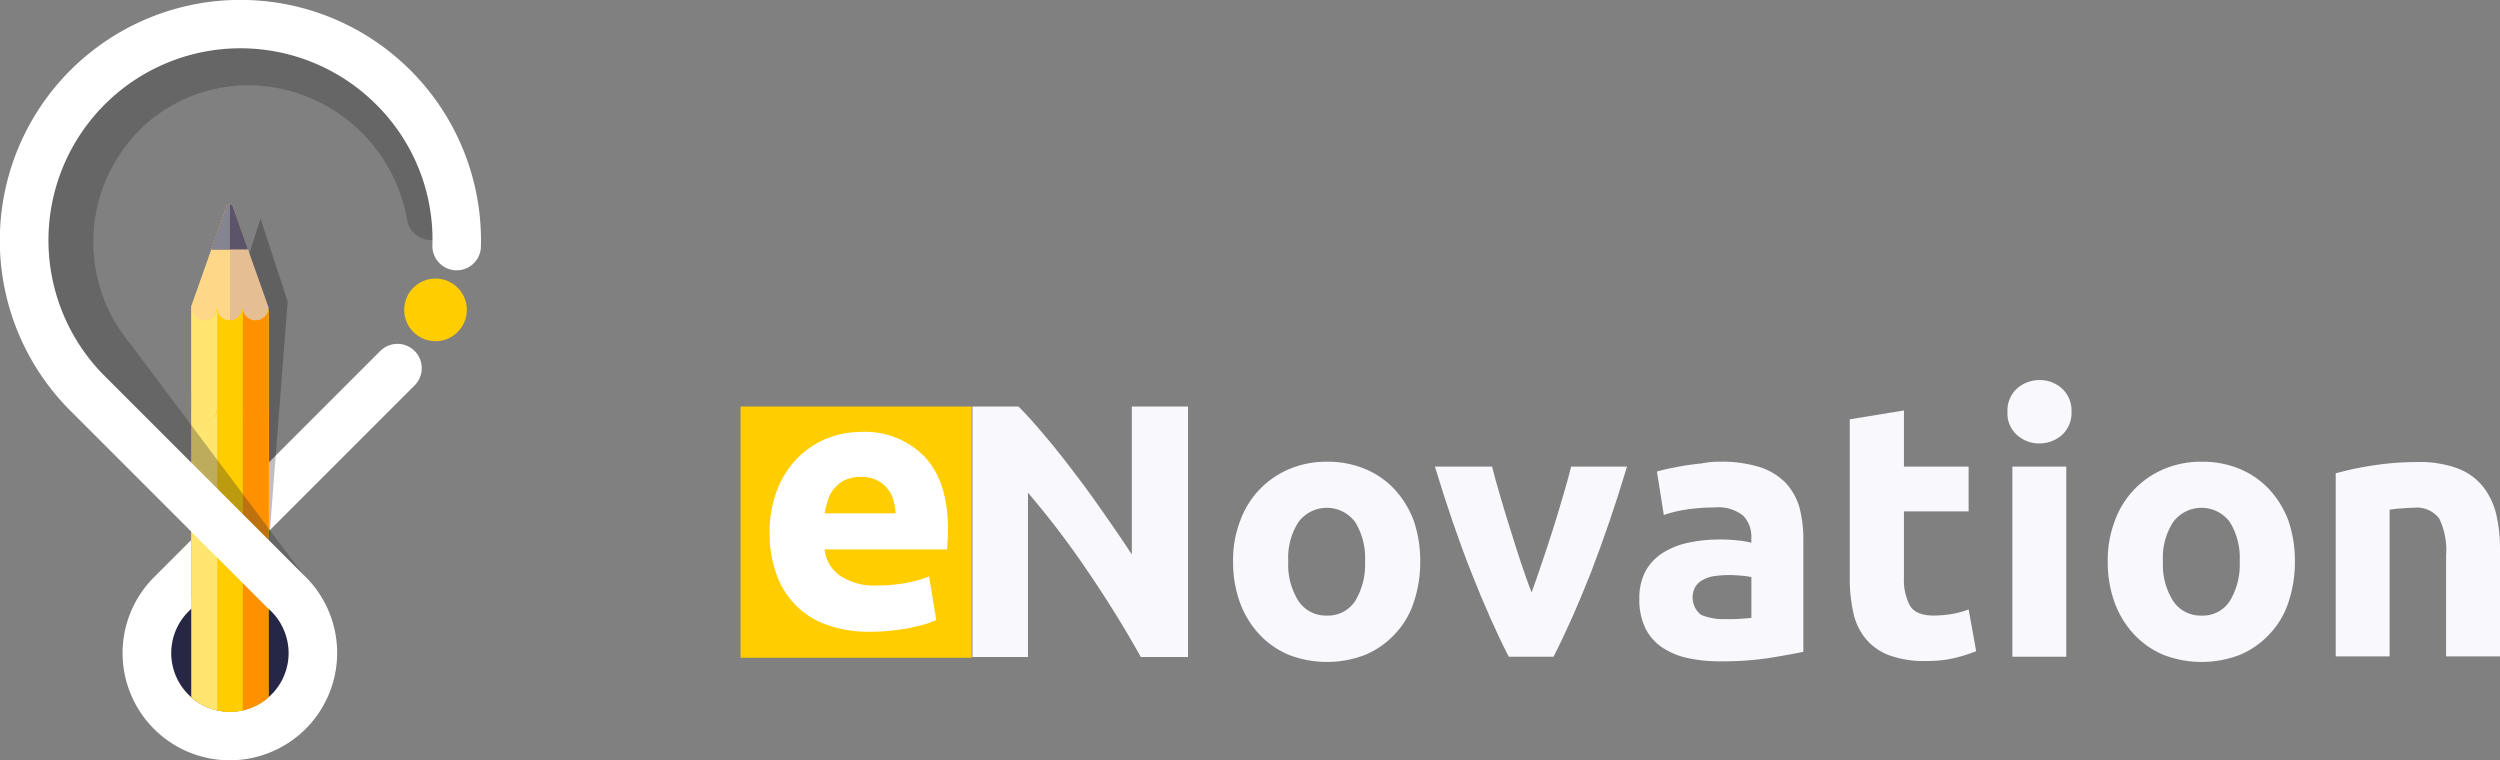 <svg xmlns="http://www.w3.org/2000/svg" xmlns:xlink="http://www.w3.org/1999/xlink" viewBox="0 0 296.047 90.035"><rect x="0" y="0" width="296.047" height="90.035" fill="#808080" stroke="none"/><defs><style>.a{fill:#ffcd00;}.b{fill:#fff;}.c{fill:#f8f8fd;}.d{fill:#262647;}.e{opacity:0.25;}.e,.f{clip-path:url(#a);}.g{clip-path:url(#c);}.h{fill:#e6be94;}.i{fill:#ffd788;}.j{fill:#ff9100;}.k{fill:#ffe671;}.l{fill:#5c546a;}.m{fill:#868491;}.n{opacity:0.32;}.o{fill:#303030;}</style><clipPath id="a"><path d="M244.9,125.1v42.5a6.887,6.887,0,1,0,13.775,0V125.1Z" transform="translate(-244.9 -125.1)"/></clipPath><clipPath id="c"><rect width="9.174" height="49.021"/></clipPath></defs><g transform="translate(-1546.385 -4230.458)"><g transform="translate(-21 29)"><rect class="a" width="27.373" height="29.753" transform="translate(1655.081 4249.598)"/><path class="b" d="M0,384.125a13.691,13.691,0,0,1,.925-5.242,11.21,11.21,0,0,1,2.428-3.738,10.662,10.662,0,0,1,3.43-2.274,11.057,11.057,0,0,1,4.008-.771,9.843,9.843,0,0,1,7.554,2.929c1.85,1.966,2.775,4.818,2.775,8.595,0,.385,0,.771-.039,1.233-.039.424-.039.848-.077,1.156H6.513a4.3,4.3,0,0,0,1.85,3.122,7.379,7.379,0,0,0,4.355,1.156,20.27,20.27,0,0,0,3.43-.308,14.124,14.124,0,0,0,2.736-.771l.848,5.164a10.216,10.216,0,0,1-1.349.5c-.578.154-1.195.308-1.889.462-.694.116-1.426.231-2.235.308s-1.58.116-2.39.116a14.711,14.711,0,0,1-5.28-.886,9.754,9.754,0,0,1-3.7-2.467,9.871,9.871,0,0,1-2.158-3.7A13.786,13.786,0,0,1,0,384.125ZM14.915,381.7a7.133,7.133,0,0,0-.27-1.58,3.539,3.539,0,0,0-.732-1.349,3.443,3.443,0,0,0-1.233-.964,3.865,3.865,0,0,0-1.85-.385,4.657,4.657,0,0,0-1.85.347,3.968,3.968,0,0,0-1.272.964,3.5,3.5,0,0,0-.771,1.387,11.081,11.081,0,0,0-.424,1.619h8.4Z" transform="translate(1658.521 3880.507)"/><path class="c" d="M88.419,384.926c-1.9-3.4-3.984-6.768-6.227-10.056a102.576,102.576,0,0,0-7.117-9.36v19.454H68.5V355.3h5.453q1.392,1.392,3.133,3.481c1.16,1.354,2.321,2.823,3.481,4.37,1.2,1.547,2.359,3.172,3.52,4.835s2.282,3.288,3.288,4.835V355.3h6.652v29.665H88.419Z" transform="translate(1614.041 3894.298)"/><path class="c" d="M170.462,384a14.975,14.975,0,0,1-.774,4.873,9.919,9.919,0,0,1-2.243,3.752,10.109,10.109,0,0,1-3.481,2.437,12.562,12.562,0,0,1-9.089,0,10.108,10.108,0,0,1-3.481-2.437,11.1,11.1,0,0,1-2.282-3.752A14,14,0,0,1,148.3,384a12.956,12.956,0,0,1,.851-4.835,10.5,10.5,0,0,1,5.84-6.111,11.124,11.124,0,0,1,4.448-.851,11.313,11.313,0,0,1,4.486.851,10.012,10.012,0,0,1,3.481,2.4,11.308,11.308,0,0,1,2.282,3.713A14.737,14.737,0,0,1,170.462,384Zm-6.536,0a8.077,8.077,0,0,0-1.16-4.641,4.178,4.178,0,0,0-6.73,0,7.785,7.785,0,0,0-1.2,4.641,8,8,0,0,0,1.2,4.68,3.885,3.885,0,0,0,3.365,1.74,3.839,3.839,0,0,0,3.365-1.74A8.3,8.3,0,0,0,163.925,384Z" transform="translate(1565.105 3883.934)"/><path class="c" d="M218.841,396.21c-1.47-2.862-2.939-6.188-4.448-10.017s-2.939-8.006-4.293-12.493h6.768c.271,1.122.619,2.321,1.006,3.636s.774,2.63,1.2,3.945.812,2.63,1.238,3.868.812,2.4,1.238,3.442c.387-1.044.774-2.166,1.2-3.442.425-1.238.851-2.553,1.276-3.868s.812-2.63,1.2-3.945.735-2.514,1.006-3.636h6.614c-1.354,4.525-2.785,8.664-4.254,12.493-1.508,3.829-2.978,7.155-4.448,10.017Z" transform="translate(1527.208 3883.014)"/><path class="c" d="M282.292,372.2a14.909,14.909,0,0,1,4.719.658,7.4,7.4,0,0,1,3.017,1.856,7.15,7.15,0,0,1,1.624,2.9,14.633,14.633,0,0,1,.464,3.829V394.71c-.928.193-2.166.425-3.829.7a36.453,36.453,0,0,1-5.918.426,17.489,17.489,0,0,1-3.945-.387,8.769,8.769,0,0,1-3.055-1.276,5.928,5.928,0,0,1-1.973-2.282,7.749,7.749,0,0,1-.7-3.481,6.714,6.714,0,0,1,.774-3.326,6.011,6.011,0,0,1,2.127-2.166,9.3,9.3,0,0,1,3.055-1.16,17.913,17.913,0,0,1,3.558-.348,18.973,18.973,0,0,1,2.2.116,9.565,9.565,0,0,1,1.547.271v-.58a3.563,3.563,0,0,0-.967-2.63,4.759,4.759,0,0,0-3.442-.967,22.015,22.015,0,0,0-3.21.232,15.089,15.089,0,0,0-2.746.658l-.812-5.144q.58-.174,1.392-.348c.542-.116,1.16-.232,1.818-.348s1.354-.193,2.089-.271A10.172,10.172,0,0,1,282.292,372.2Zm.5,18.642c.619,0,1.238,0,1.818-.039s1.044-.077,1.354-.116v-4.835c-.271-.039-.657-.116-1.16-.155s-.967-.077-1.431-.077a12.168,12.168,0,0,0-1.7.116,3.684,3.684,0,0,0-1.392.425,2.362,2.362,0,0,0-.928.812,2.615,2.615,0,0,0,.657,3.365A6.9,6.9,0,0,0,282.795,390.842Z" transform="translate(1488.819 3883.934)"/><path class="c" d="M337.139,357.544l6.382-1.044v6.652h7.658v5.3H343.52v7.929a6.375,6.375,0,0,0,.7,3.21c.464.812,1.431,1.2,2.862,1.2a13.6,13.6,0,0,0,2.127-.193,9.136,9.136,0,0,0,1.973-.541l.89,4.951a19.817,19.817,0,0,1-2.553.812,14.645,14.645,0,0,1-3.481.348,11.68,11.68,0,0,1-4.332-.7,6.617,6.617,0,0,1-2.746-1.973,7.214,7.214,0,0,1-1.431-3.055,17.976,17.976,0,0,1-.425-3.984V357.544Z" transform="translate(1449.327 3893.562)"/><path class="c" d="M392.981,350.952a3.526,3.526,0,0,1-1.122,2.746,4.02,4.02,0,0,1-2.669,1.006,3.878,3.878,0,0,1-2.669-1.006,3.4,3.4,0,0,1-1.122-2.746,3.526,3.526,0,0,1,1.122-2.746,4.019,4.019,0,0,1,2.669-1.006,3.877,3.877,0,0,1,2.669,1.006A3.526,3.526,0,0,1,392.981,350.952Zm-.619,29.008H385.98v-22.51h6.382Z" transform="translate(1419.708 3899.265)"/><path class="c" d="M438.262,384a14.974,14.974,0,0,1-.773,4.873,9.918,9.918,0,0,1-2.243,3.752,10.109,10.109,0,0,1-3.481,2.437,12.562,12.562,0,0,1-9.089,0,10.109,10.109,0,0,1-3.481-2.437,11.1,11.1,0,0,1-2.282-3.752A14,14,0,0,1,416.1,384a12.957,12.957,0,0,1,.851-4.835,10.5,10.5,0,0,1,5.84-6.111,11.123,11.123,0,0,1,4.448-.851,11.314,11.314,0,0,1,4.487.851,10.013,10.013,0,0,1,3.481,2.4,11.307,11.307,0,0,1,2.282,3.713A14.736,14.736,0,0,1,438.262,384Zm-6.536,0a8.077,8.077,0,0,0-1.16-4.641,4.178,4.178,0,0,0-6.73,0,7.784,7.784,0,0,0-1.2,4.641,8,8,0,0,0,1.2,4.68,3.885,3.885,0,0,0,3.365,1.74,3.8,3.8,0,0,0,3.365-1.74A8.3,8.3,0,0,0,431.725,384Z" transform="translate(1400.882 3883.934)"/><path class="c" d="M485.977,373.615a36.106,36.106,0,0,1,4.177-.89,34.4,34.4,0,0,1,5.376-.425,12.941,12.941,0,0,1,4.757.735,7,7,0,0,1,3.017,2.127,8.5,8.5,0,0,1,1.586,3.249,17.488,17.488,0,0,1,.464,4.177v12.725h-6.382V383.362a8.625,8.625,0,0,0-.812-4.37,3.329,3.329,0,0,0-3.055-1.276c-.464,0-.928.039-1.47.077a11.938,11.938,0,0,0-1.354.155v17.366H485.9v-21.7Z" transform="translate(1358.078 3883.873)"/></g><g transform="translate(1546.385 4230.458)"><g transform="translate(19.449 70.182)"><circle class="d" cx="7.501" cy="7.501" r="7.501"/></g><g transform="translate(14.514 40.764)"><path class="b" d="M236.687,195.372a12.7,12.7,0,0,1-8.979-21.666l.2-.2,26.574-26.574a2.879,2.879,0,1,1,4.071,4.071l-26.741,26.741a6.95,6.95,0,1,0,11.851,4.936,7.035,7.035,0,0,0-2.036-4.936,2.879,2.879,0,1,1,4.071-4.071,12.715,12.715,0,0,1-9.007,21.694Z" transform="translate(-224 -146.1)"/></g><g transform="translate(20.342 22.908)"><g class="e"><g transform="translate(7.194 2.984)"><path d="M270.7,146.089l3.318-10.289,3.207,9.815L274.66,178.77l-3.374,5.939Z" transform="translate(-270.7 -135.8)"/></g></g><g class="f"><g transform="translate(2.314 1.143)"><g class="g"><path class="h" d="M253.881,178.553h7.64a.75.75,0,0,0,.753-.753V141.913l-4.238-11.962a.368.368,0,0,0-.7,0L253.1,141.913V177.8a.774.774,0,0,0,.781.753Zm0,0" transform="translate(-253.128 -129.561)"/></g><g class="g"><path class="i" d="M257.629,151.84V129.7h-.056a.35.35,0,0,0-.335.251L253,141.913v9.927Zm0,0" transform="translate(-253.056 -129.561)"/></g><g class="g"><path class="a" d="M253.809,210.14h7.64a.75.75,0,0,0,.753-.753V173.5a1.534,1.534,0,1,1-3.067,0,1.534,1.534,0,1,1-3.067,0,1.534,1.534,0,1,1-3.067,0v35.887a.818.818,0,0,0,.809.753Zm0,0" transform="translate(-253.056 -161.147)"/></g></g><g transform="translate(5.354 13.496)"><path class="a" d="M267.139,173.5a1.547,1.547,0,0,1-1.534,1.534,1.532,1.532,0,0,1-1.506-1.311v36.445h3.067V173.7c0-.056-.028-.112-.028-.2Zm0,0" transform="translate(-264.1 -173.5)"/></g><g transform="translate(2.314 1.143)"><g class="g"><path class="j" d="M278.139,173.5a1.547,1.547,0,0,1-1.534,1.534,1.532,1.532,0,0,1-1.506-1.311v36.445h2.287a.75.75,0,0,0,.753-.753V173.5Zm0,0" transform="translate(-268.993 -161.147)"/></g><g class="g"><path class="k" d="M253.268,173.5a1.547,1.547,0,0,0,1.534,1.534,1.532,1.532,0,0,0,1.506-1.311v36.445h-2.287a.75.75,0,0,1-.753-.753V173.723a.6.6,0,0,1,0-.223Zm0,0" transform="translate(-253.24 -161.147)"/></g></g><g transform="translate(4.712 1.283)"><path class="l" d="M266.122,135.054l-1.812-5.1a.368.368,0,0,0-.7,0l-1.812,5.1Zm0,0" transform="translate(-261.8 -129.7)"/></g><g transform="translate(4.712 1.283)"><path class="m" d="M263.975,129.7a.331.331,0,0,0-.362.251l-1.813,5.1h2.175Zm0,0" transform="translate(-261.8 -129.7)"/></g></g><g class="f" transform="translate(0 12)"><g transform="translate(2.314 1.143)"><g class="g"><path class="a" d="M253.809,210.14h7.64a.75.75,0,0,0,.753-.753V173.5a1.534,1.534,0,1,1-3.067,0,1.534,1.534,0,1,1-3.067,0,1.534,1.534,0,1,1-3.067,0v35.887a.818.818,0,0,0,.809.753Zm0,0" transform="translate(-253.056 -161.147)"/></g></g><g transform="translate(5.354 13.496)"><path class="a" d="M267.139,173.5a1.547,1.547,0,0,1-1.534,1.534,1.532,1.532,0,0,1-1.506-1.311v36.445h3.067V173.7c0-.056-.028-.112-.028-.2Zm0,0" transform="translate(-264.1 -173.5)"/></g><g transform="translate(2.314 1.143)"><g class="g"><path class="j" d="M278.139,173.5a1.547,1.547,0,0,1-1.534,1.534,1.532,1.532,0,0,1-1.506-1.311v36.445h2.287a.75.75,0,0,0,.753-.753V173.5Zm0,0" transform="translate(-268.993 -161.147)"/></g><g class="g"><path class="k" d="M253.268,173.5a1.547,1.547,0,0,0,1.534,1.534,1.532,1.532,0,0,0,1.506-1.311v36.445h-2.287a.75.75,0,0,1-.753-.753V173.723a.6.6,0,0,1,0-.223Zm0,0" transform="translate(-253.24 -161.147)"/></g></g></g></g><g transform="translate(47.864 32.984)"><circle class="a" cx="3.709" cy="3.709" r="3.709"/></g><g class="n" transform="translate(5.306 4.356)"><path class="o" d="M219.01,83.45a2.839,2.839,0,0,1-2.286-1.143l-20.1-26.825a24.509,24.509,0,0,1,3.123-34.437,24.084,24.084,0,0,1,17.874-5.382,24.968,24.968,0,0,1,21.917,20.579,2.872,2.872,0,1,1-5.661.976A19.222,19.222,0,0,0,217.03,21.379a18.374,18.374,0,0,0-13.635,4.1,18.771,18.771,0,0,0-2.287,26.407l.084.112,20.132,26.881a2.856,2.856,0,0,1-2.314,4.573Z" transform="translate(-190.98 -15.532)"/></g><g transform="translate(0)"><path class="b" d="M205.62,72.687a2.894,2.894,0,0,1-2.036-.837L180.274,48.539A28.491,28.491,0,1,1,228.9,29.132a2.873,2.873,0,0,1-5.744-.167A22.512,22.512,0,0,0,216.5,12.29,22.734,22.734,0,1,0,184.345,44.44l23.311,23.311a2.9,2.9,0,0,1,0,4.071A2.855,2.855,0,0,1,205.62,72.687Z" transform="translate(-171.95 0.088)"/></g></g></g></svg>